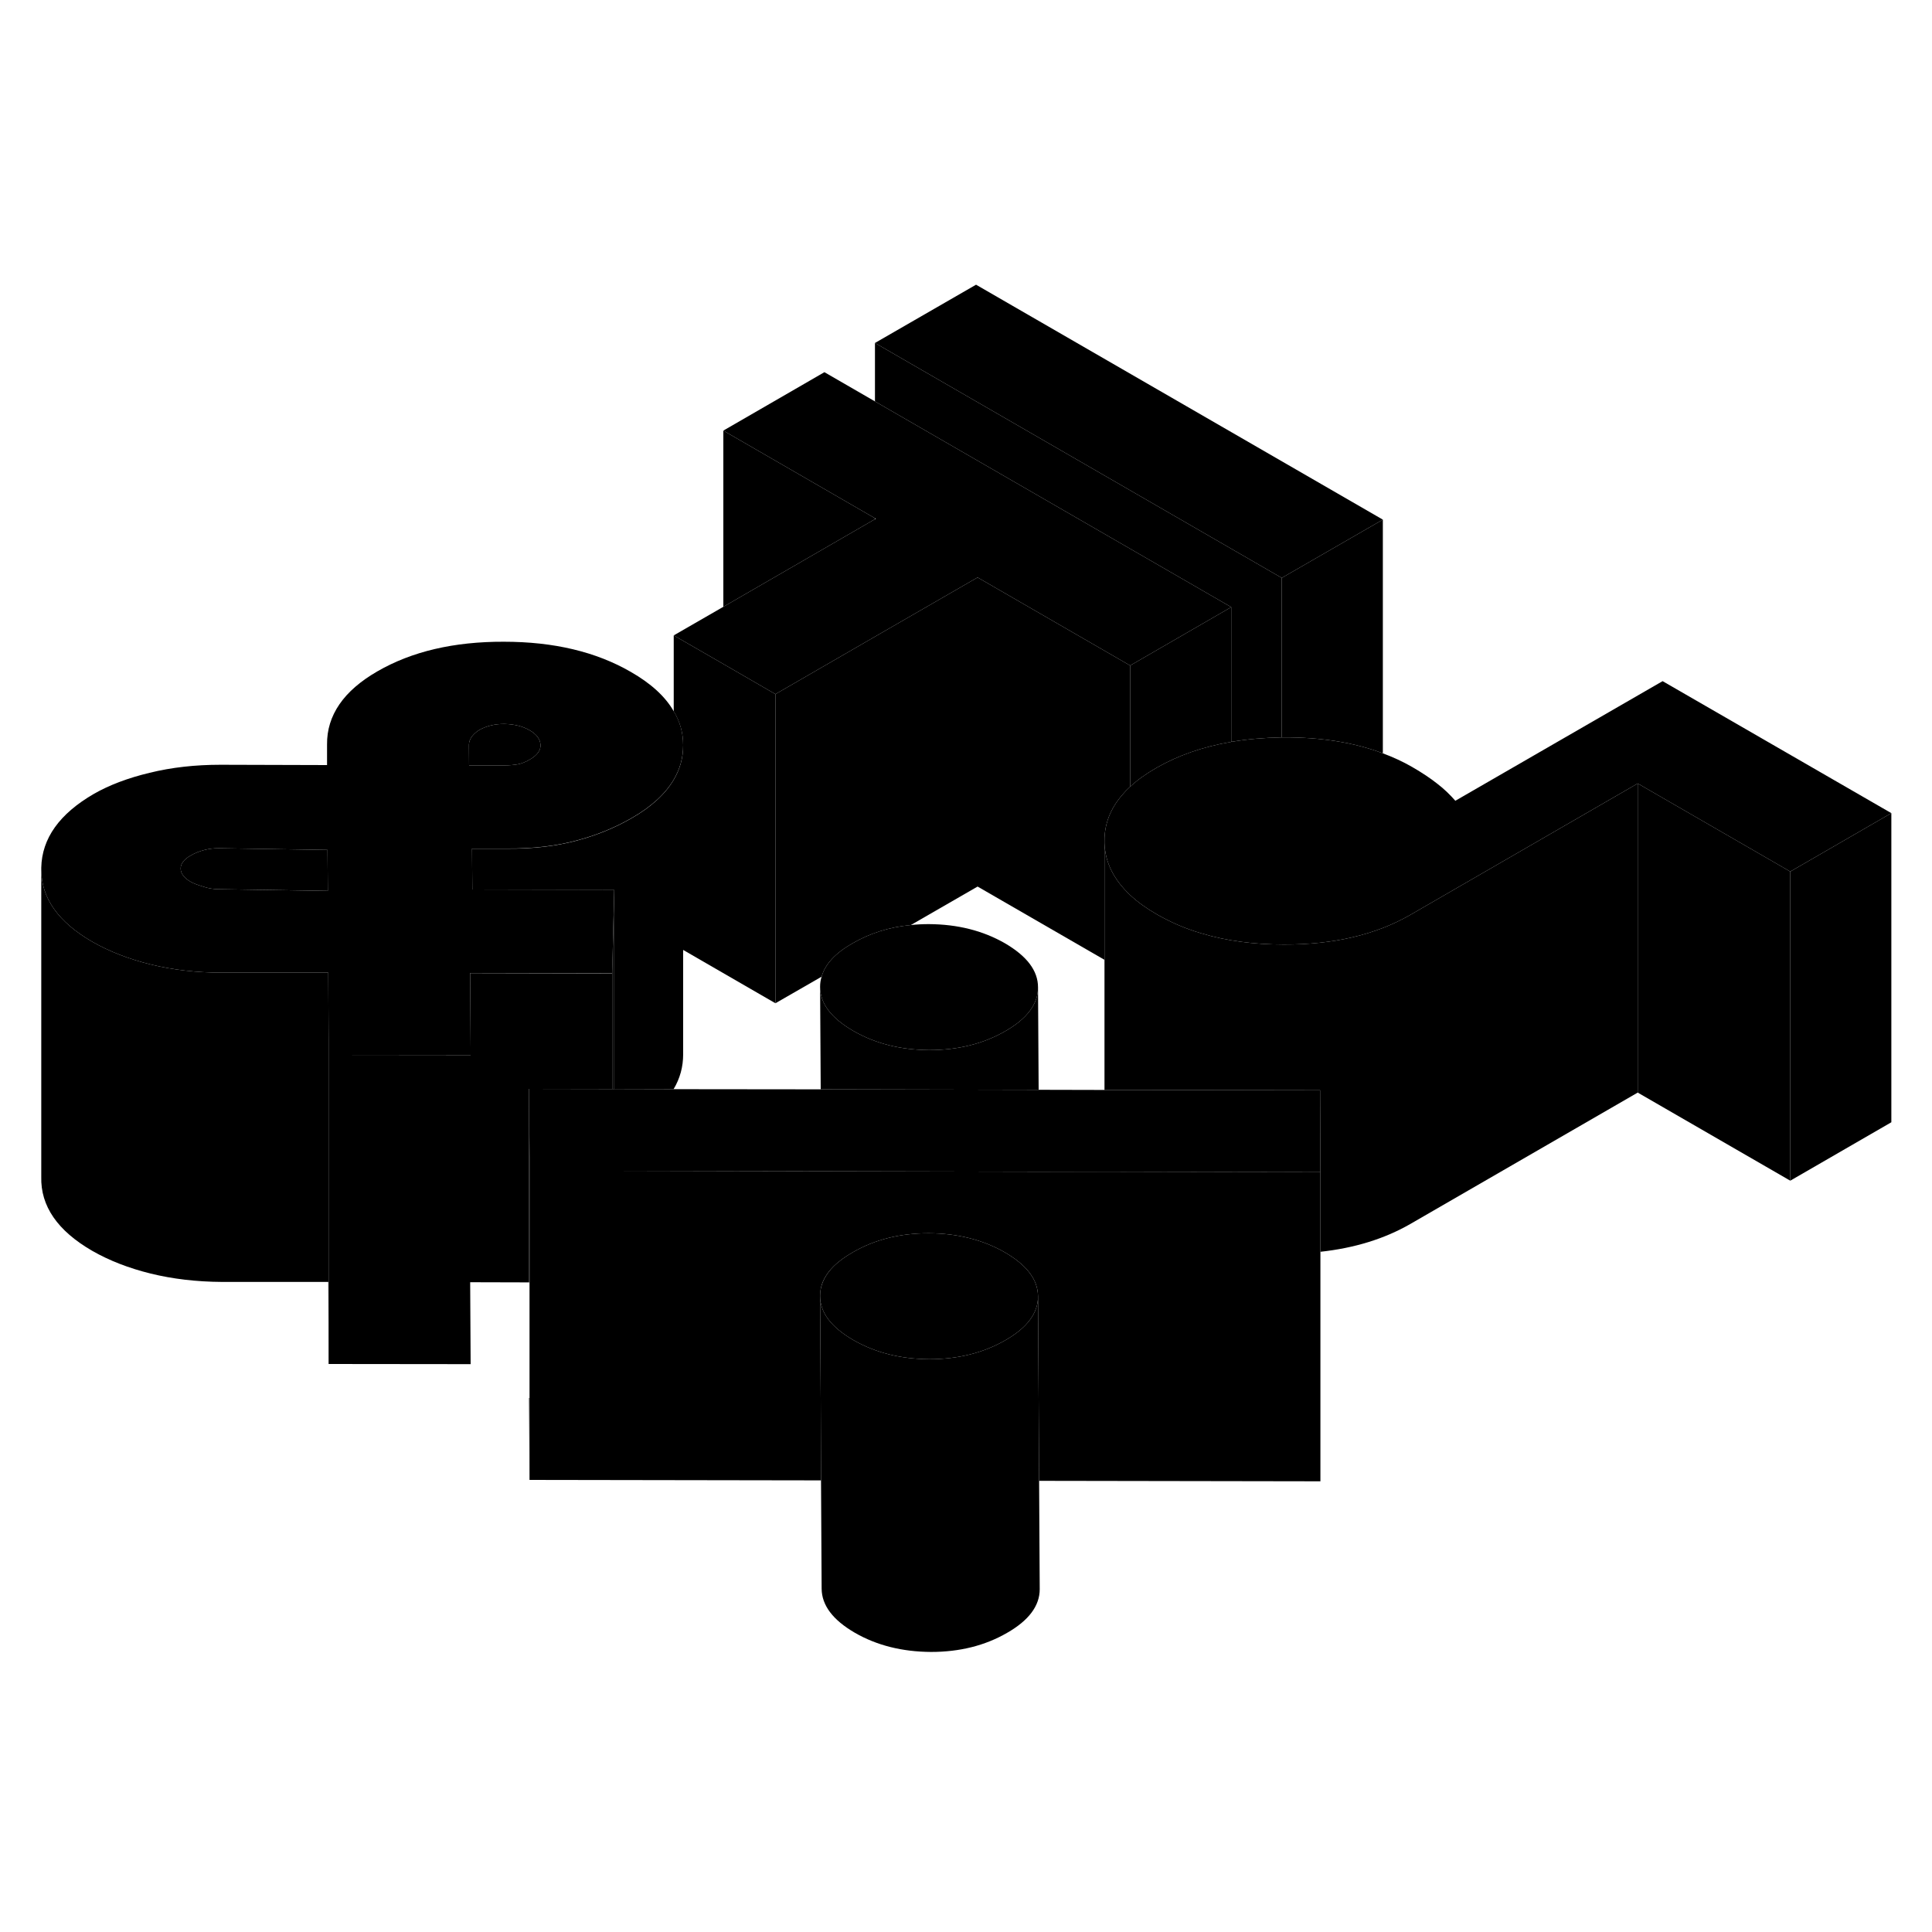 <svg width="48" height="48" viewBox="0 0 125 93" xmlns="http://www.w3.org/2000/svg" stroke-width="1px"  stroke-linecap="round" stroke-linejoin="round"> <path d="M34.23 74.45V74.6L34.26 79.75V74.45H34.23ZM79.66 31.95V32C79.66 32 79.7 31.99 79.72 31.99L79.66 31.95Z" class="pr-icon-iso-solid-stroke" stroke-linejoin="round"/> <path d="M30.45 66.96H30.42L30.45 72.26L21.26 72.25V52.25L30.34 52.26H30.45V66.96Z" class="pr-icon-iso-solid-stroke" stroke-linejoin="round"/> <path d="M43.59 30.02C43.05 29.07 42.12 28.22 40.81 27.47C38.56 26.17 35.83 25.52 32.6 25.52C29.37 25.51 26.64 26.15 24.41 27.44C23.32 28.07 22.5 28.78 21.96 29.57C21.42 30.36 21.15 31.22 21.16 32.17V33.5L14.27 33.48C12.63 33.48 11.1 33.65 9.68 34C8.26 34.34 7.06 34.8 6.08 35.36C3.85 36.65 2.71 38.24 2.67 40.14V40.26C2.67 42.1 3.77 43.66 5.97 44.93C7.07 45.56 8.33 46.05 9.75 46.4C11.18 46.75 12.71 46.93 14.35 46.93H21.24L21.26 51.19V52.25H30.34H30.45V51.77L30.42 46.95L39.61 46.97V46.86L39.74 41.57L30.56 41.55L30.54 38.9H32.84C34.48 38.91 35.95 38.74 37.26 38.39C38.57 38.05 39.77 37.56 40.86 36.93C42.14 36.2 43.05 35.36 43.59 34.44C44 33.75 44.2 33.01 44.2 32.22V32.2C44.2 31.42 44 30.69 43.59 30.01V30.02ZM14.15 41.53C13.83 41.53 13.48 41.48 13.13 41.36C12.77 41.25 12.51 41.15 12.35 41.06C11.91 40.8 11.69 40.52 11.69 40.2C11.68 39.89 11.9 39.6 12.34 39.35C12.61 39.19 12.9 39.08 13.2 39C13.5 38.92 13.81 38.88 14.14 38.88L21.19 38.99L21.21 41.64L14.15 41.53ZM34.28 33.14C34.01 33.3 33.75 33.4 33.5 33.45C33.26 33.49 32.97 33.52 32.64 33.52H30.35L30.34 32.19C30.34 32 30.41 31.82 30.54 31.64C30.68 31.47 30.83 31.34 30.99 31.24C31.48 30.96 32.04 30.83 32.67 30.84C33.3 30.86 33.83 30.99 34.27 31.25C34.71 31.5 34.94 31.81 34.97 32.17C35 32.53 34.77 32.86 34.28 33.14Z" class="pr-icon-iso-solid-stroke" stroke-linejoin="round"/> <path d="M21.21 41.64L14.15 41.53C13.83 41.53 13.48 41.48 13.13 41.36C12.77 41.25 12.51 41.15 12.35 41.06C11.91 40.8 11.69 40.52 11.69 40.2C11.68 39.89 11.9 39.6 12.34 39.35C12.61 39.19 12.9 39.08 13.2 39C13.5 38.92 13.81 38.88 14.14 38.88L21.19 38.99L21.21 41.64Z" class="pr-icon-iso-solid-stroke" stroke-linejoin="round"/> <path d="M34.97 32.17C35 32.53 34.77 32.86 34.28 33.14C34.01 33.3 33.75 33.4 33.5 33.45C33.26 33.49 32.97 33.52 32.64 33.52H30.35L30.34 32.19C30.34 32 30.41 31.82 30.54 31.64C30.68 31.47 30.83 31.34 30.99 31.24C31.48 30.96 32.04 30.83 32.67 30.84C33.3 30.86 33.83 30.99 34.27 31.25C34.71 31.5 34.94 31.81 34.97 32.17Z" class="pr-icon-iso-solid-stroke" stroke-linejoin="round"/> <path d="M39.61 46.98V54.46L34.23 54.45V66.97L30.45 66.96V51.78L30.42 46.96L39.61 46.98Z" class="pr-icon-iso-solid-stroke" stroke-linejoin="round"/> <path d="M39.74 41.58V54.46H39.61V46.87L39.74 41.58Z" class="pr-icon-iso-solid-stroke" stroke-linejoin="round"/> <path d="M67.16 67.88V67.9C67.16 68.96 66.45 69.91 65.05 70.71C63.63 71.53 61.99 71.94 60.13 71.94C58.27 71.93 56.63 71.52 55.21 70.7C53.78 69.87 53.06 68.93 53.06 67.85C53.06 67.58 53.1 67.32 53.19 67.07C53.46 66.3 54.12 65.62 55.18 65.02C56.59 64.2 58.23 63.79 60.09 63.79C61.95 63.8 63.59 64.21 65.02 65.03C66.32 65.79 67.03 66.64 67.14 67.6C67.15 67.69 67.16 67.79 67.16 67.88Z" class="pr-icon-iso-solid-stroke" stroke-linejoin="round"/> <path d="M63.15 2.42L56.61 6.19L82.93 21.39L89.47 17.62L63.15 2.42Z" class="pr-icon-iso-solid-stroke" stroke-linejoin="round"/> <path d="M79.66 23.28L73.12 27.06L63.25 21.36L56.61 25.19L50.17 28.91L46.8 26.96L43.59 25.11L46.8 23.26L56.61 17.59L56.67 17.56L56.61 17.53L46.8 11.86L53.34 8.08L56.61 9.97L79.66 23.28Z" class="pr-icon-iso-solid-stroke" stroke-linejoin="round"/> <path d="M67.16 47.88V47.9C67.16 48.96 66.45 49.91 65.05 50.71C63.63 51.53 61.99 51.94 60.13 51.94C58.27 51.93 56.63 51.52 55.21 50.7C53.78 49.87 53.06 48.93 53.06 47.85C53.06 47.62 53.09 47.4 53.16 47.19C53.38 46.38 54.06 45.65 55.18 45.02C56.29 44.38 57.54 43.98 58.93 43.85C59.3 43.81 59.69 43.79 60.09 43.79C61.95 43.8 63.59 44.21 65.02 45.03C66.44 45.86 67.16 46.8 67.16 47.88Z" class="pr-icon-iso-solid-stroke" stroke-linejoin="round"/> <path d="M122.37 36.61L115.83 40.39L105.96 34.69L91.25 43.19C89.01 44.48 86.28 45.12 83.06 45.11C81.11 45.11 79.33 44.87 77.74 44.39C76.7 44.09 75.74 43.67 74.85 43.16C74.17 42.77 73.59 42.35 73.12 41.91C72.06 40.91 71.5 39.8 71.46 38.55V38.42C71.45 37.32 71.84 36.32 72.61 35.43C72.76 35.25 72.93 35.07 73.12 34.9C73.58 34.47 74.14 34.07 74.8 33.69C76.21 32.88 77.83 32.31 79.66 32C79.68 32 79.7 31.99 79.72 31.99C80.72 31.82 81.79 31.73 82.93 31.71H83.07C85.49 31.7 87.62 32.04 89.47 32.74C90.14 32.99 90.77 33.28 91.36 33.62C92.02 34 92.57 34.37 93.01 34.72C93.45 35.06 93.83 35.43 94.16 35.81L107.57 28.07L122.37 36.61Z" class="pr-icon-iso-solid-stroke" stroke-linejoin="round"/> <path d="M122.37 36.61V56.61L115.83 60.39V40.39L122.37 36.61Z" class="pr-icon-iso-solid-stroke" stroke-linejoin="round"/> <path d="M115.83 40.39V60.39L105.96 54.69V34.69L115.83 40.39Z" class="pr-icon-iso-solid-stroke" stroke-linejoin="round"/> <path d="M105.96 34.69V54.69L91.25 63.19C89.58 64.15 87.64 64.75 85.43 64.99V59.84L85.41 54.54L73.56 54.52H71.46V38.55C71.5 39.8 72.06 40.91 73.12 41.91C73.59 42.35 74.17 42.77 74.85 43.16C75.74 43.67 76.7 44.09 77.74 44.39C79.33 44.87 81.11 45.11 83.06 45.11C86.28 45.12 89.01 44.48 91.25 43.19L105.96 34.69Z" class="pr-icon-iso-solid-stroke" stroke-linejoin="round"/> <path d="M89.47 17.62V32.74C87.62 32.04 85.49 31.7 83.07 31.71H82.93V21.39L89.47 17.62Z" class="pr-icon-iso-solid-stroke" stroke-linejoin="round"/> <path d="M73.12 27.06V34.9C72.93 35.07 72.76 35.25 72.61 35.43C71.84 36.32 71.45 37.32 71.46 38.42V46.1L63.25 41.36V21.36L73.12 27.06Z" class="pr-icon-iso-solid-stroke" stroke-linejoin="round"/> <path d="M63.25 21.36V41.36L58.93 43.85C57.54 43.98 56.29 44.38 55.18 45.02C54.06 45.65 53.38 46.38 53.16 47.19L50.17 48.91V28.91L56.61 25.19L63.25 21.36Z" class="pr-icon-iso-solid-stroke" stroke-linejoin="round"/> <path d="M79.66 23.28V32C77.83 32.31 76.21 32.88 74.8 33.69C74.14 34.07 73.58 34.47 73.12 34.9V27.06L79.66 23.28Z" class="pr-icon-iso-solid-stroke" stroke-linejoin="round"/> <path d="M82.93 21.39V31.71C81.79 31.73 80.72 31.82 79.72 31.99L79.66 31.95V23.28L56.61 9.97V6.19L82.93 21.39Z" class="pr-icon-iso-solid-stroke" stroke-linejoin="round"/> <path d="M50.17 28.91V48.91L44.2 45.46V32.21C44.2 31.43 44 30.7 43.59 30.02V25.11L46.8 26.96L50.17 28.91Z" class="pr-icon-iso-solid-stroke" stroke-linejoin="round"/> <path d="M56.61 17.53V17.59L46.8 23.26V11.86L56.61 17.53Z" class="pr-icon-iso-solid-stroke" stroke-linejoin="round"/> <path d="M21.26 51.19V72.25L21.24 66.94H14.35C12.71 66.93 11.18 66.75 9.75 66.4C8.33 66.05 7.07 65.56 5.97 64.93C3.72 63.63 2.62 62.03 2.67 60.14V40.26C2.67 42.1 3.77 43.66 5.97 44.93C7.07 45.56 8.33 46.05 9.75 46.4C11.18 46.75 12.71 46.93 14.35 46.93H21.24L21.26 51.19Z" class="pr-icon-iso-solid-stroke" stroke-linejoin="round"/> <path d="M85.43 59.84V79.84L67.23 79.81L67.2 74.51L67.16 67.9V67.88C67.16 67.79 67.15 67.69 67.14 67.6C67.03 66.64 66.32 65.79 65.02 65.03C63.59 64.21 61.95 63.8 60.09 63.79C58.23 63.79 56.59 64.2 55.18 65.02C54.12 65.62 53.46 66.3 53.19 67.06C53.1 67.32 53.06 67.58 53.06 67.85L53.1 74.48L53.12 79.78L34.26 79.75V59.75H39.61L53.12 59.78L67.23 59.81H71.7L85.43 59.84Z" class="pr-icon-iso-solid-stroke" stroke-linejoin="round"/> <path d="M30.45 72.26V66.96" class="pr-icon-iso-solid-stroke" stroke-linejoin="round"/> <path d="M44.2 32.23V52.21C44.2 53.02 44 53.77 43.58 54.47H39.74V41.58L30.56 41.56L30.54 38.91H32.84C34.48 38.92 35.95 38.75 37.26 38.4C38.57 38.06 39.77 37.57 40.86 36.94C42.14 36.21 43.05 35.37 43.59 34.45C44 33.76 44.2 33.02 44.2 32.23Z" class="pr-icon-iso-solid-stroke" stroke-linejoin="round"/> <path d="M34.26 58.87V66.97H34.23V54.45L34.26 58.87Z" class="pr-icon-iso-solid-stroke" stroke-linejoin="round"/> <path d="M85.43 59.84L71.7 59.82L67.23 59.81L53.12 59.78L39.61 59.76L34.26 59.75V58.87L34.23 54.45L39.61 54.46H39.74L43.58 54.47L53.1 54.48L67.2 54.51L71.46 54.52H73.56L85.41 54.54L85.43 59.84Z" class="pr-icon-iso-solid-stroke" stroke-linejoin="round"/> <path d="M67.27 86.82C67.27 87.89 66.57 88.84 65.15 89.65C63.73 90.47 62.09 90.88 60.24 90.88C58.38 90.87 56.73 90.46 55.31 89.64C53.88 88.81 53.17 87.86 53.16 86.79L53.12 79.78L53.1 74.48L53.06 67.85C53.06 68.93 53.78 69.87 55.21 70.7C56.63 71.52 58.27 71.93 60.13 71.94C61.99 71.94 63.63 71.53 65.05 70.71C66.45 69.91 67.16 68.96 67.16 67.9L67.2 74.51L67.23 79.81L67.27 86.82Z" class="pr-icon-iso-solid-stroke" stroke-linejoin="round"/> <path d="M67.2 54.51L53.1 54.48L53.06 47.85C53.06 48.93 53.78 49.87 55.21 50.7C56.63 51.52 58.27 51.93 60.13 51.94C61.99 51.94 63.63 51.53 65.05 50.71C66.45 49.91 67.16 48.96 67.16 47.9L67.2 54.51Z" class="pr-icon-iso-solid-stroke" stroke-linejoin="round"/> <path d="M34.23 66.97V74.45V74.6" class="pr-icon-iso-solid-stroke" stroke-linejoin="round"/>
</svg>